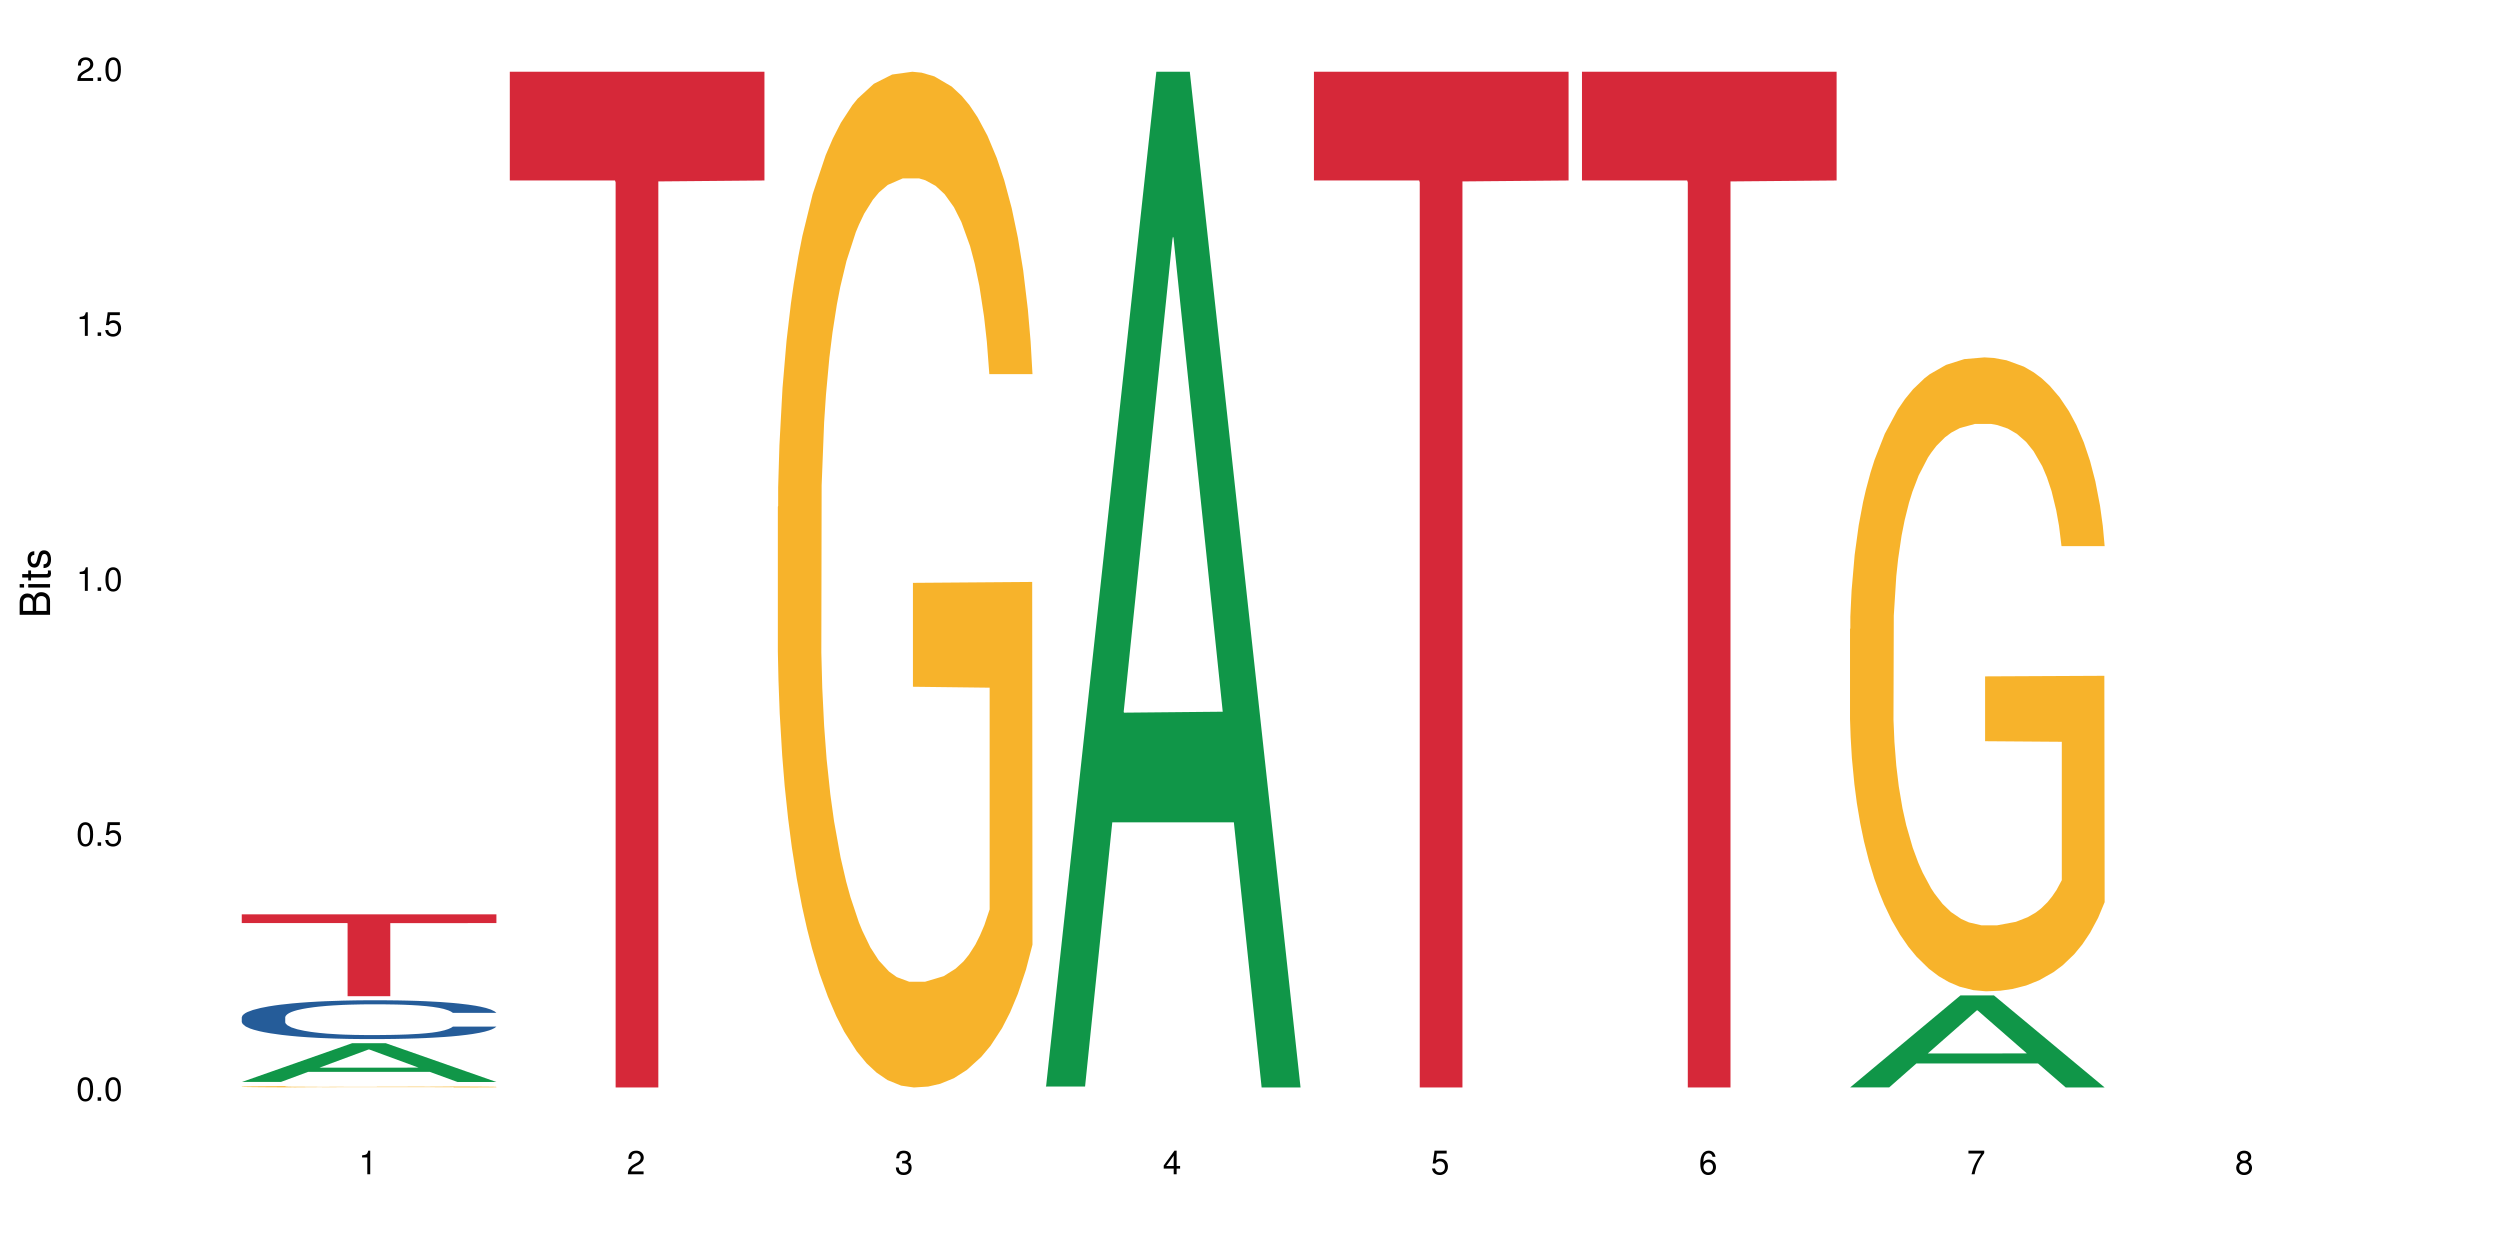 <?xml version="1.0" encoding="UTF-8"?>
<svg xmlns="http://www.w3.org/2000/svg" xmlns:xlink="http://www.w3.org/1999/xlink" width="720pt" height="360pt" viewBox="0 0 720 360" version="1.1">
<defs>
<g>
<symbol overflow="visible" id="glyph0-0">
<path style="stroke:none;" d=""/>
</symbol>
<symbol overflow="visible" id="glyph0-1">
<path style="stroke:none;" d="M 2.641 -6.797 C 2 -6.797 1.422 -6.531 1.078 -6.047 C 0.641 -5.453 0.406 -4.547 0.406 -3.297 C 0.406 -1 1.188 0.219 2.641 0.219 C 4.078 0.219 4.859 -1 4.859 -3.234 C 4.859 -4.562 4.656 -5.438 4.203 -6.047 C 3.844 -6.531 3.281 -6.797 2.641 -6.797 Z M 2.641 -6.047 C 3.547 -6.047 4 -5.125 4 -3.312 C 4 -1.375 3.562 -0.484 2.625 -0.484 C 1.734 -0.484 1.281 -1.422 1.281 -3.281 C 1.281 -5.141 1.734 -6.047 2.641 -6.047 Z M 2.641 -6.047 "/>
</symbol>
<symbol overflow="visible" id="glyph0-2">
<path style="stroke:none;" d="M 1.828 -1 L 0.828 -1 L 0.828 0 L 1.828 0 Z M 1.828 -1 "/>
</symbol>
<symbol overflow="visible" id="glyph0-3">
<path style="stroke:none;" d="M 4.562 -6.797 L 1.062 -6.797 L 0.547 -3.094 L 1.328 -3.094 C 1.719 -3.562 2.047 -3.734 2.578 -3.734 C 3.484 -3.734 4.062 -3.109 4.062 -2.094 C 4.062 -1.125 3.484 -0.531 2.578 -0.531 C 1.828 -0.531 1.375 -0.906 1.188 -1.672 L 0.328 -1.672 C 0.453 -1.109 0.547 -0.844 0.75 -0.594 C 1.125 -0.078 1.828 0.219 2.594 0.219 C 3.969 0.219 4.922 -0.781 4.922 -2.219 C 4.922 -3.562 4.031 -4.484 2.719 -4.484 C 2.25 -4.484 1.859 -4.359 1.469 -4.062 L 1.734 -5.969 L 4.562 -5.969 Z M 4.562 -6.797 "/>
</symbol>
<symbol overflow="visible" id="glyph0-4">
<path style="stroke:none;" d="M 2.484 -4.844 L 2.484 0 L 3.328 0 L 3.328 -6.797 L 2.766 -6.797 C 2.469 -5.75 2.281 -5.609 0.984 -5.453 L 0.984 -4.844 Z M 2.484 -4.844 "/>
</symbol>
<symbol overflow="visible" id="glyph0-5">
<path style="stroke:none;" d="M 4.859 -0.828 L 1.281 -0.828 C 1.359 -1.391 1.672 -1.75 2.5 -2.234 L 3.469 -2.75 C 4.406 -3.266 4.906 -3.969 4.906 -4.812 C 4.906 -5.375 4.672 -5.906 4.266 -6.266 C 3.859 -6.625 3.375 -6.797 2.719 -6.797 C 1.859 -6.797 1.219 -6.5 0.844 -5.922 C 0.609 -5.562 0.5 -5.125 0.484 -4.438 L 1.328 -4.438 C 1.359 -4.906 1.406 -5.188 1.531 -5.406 C 1.75 -5.812 2.188 -6.062 2.703 -6.062 C 3.469 -6.062 4.031 -5.516 4.031 -4.781 C 4.031 -4.25 3.719 -3.797 3.125 -3.438 L 2.234 -2.938 C 0.812 -2.141 0.406 -1.5 0.328 0 L 4.859 0 Z M 4.859 -0.828 "/>
</symbol>
<symbol overflow="visible" id="glyph0-6">
<path style="stroke:none;" d="M 2.125 -3.125 L 2.578 -3.125 C 3.516 -3.125 3.984 -2.703 3.984 -1.891 C 3.984 -1.031 3.469 -0.531 2.578 -0.531 C 1.656 -0.531 1.203 -0.984 1.156 -1.969 L 0.312 -1.969 C 0.344 -1.422 0.438 -1.078 0.609 -0.766 C 0.953 -0.109 1.625 0.219 2.547 0.219 C 3.953 0.219 4.859 -0.609 4.859 -1.906 C 4.859 -2.766 4.516 -3.25 3.703 -3.516 C 4.344 -3.766 4.656 -4.25 4.656 -4.938 C 4.656 -6.109 3.875 -6.797 2.578 -6.797 C 1.203 -6.797 0.484 -6.047 0.453 -4.609 L 1.297 -4.609 C 1.312 -5.016 1.344 -5.25 1.453 -5.453 C 1.641 -5.828 2.062 -6.062 2.594 -6.062 C 3.344 -6.062 3.797 -5.625 3.797 -4.906 C 3.797 -4.422 3.609 -4.141 3.25 -3.984 C 3.016 -3.891 2.719 -3.844 2.125 -3.844 Z M 2.125 -3.125 "/>
</symbol>
<symbol overflow="visible" id="glyph0-7">
<path style="stroke:none;" d="M 3.141 -1.625 L 3.141 0 L 3.984 0 L 3.984 -1.625 L 4.984 -1.625 L 4.984 -2.391 L 3.984 -2.391 L 3.984 -6.797 L 3.359 -6.797 L 0.266 -2.516 L 0.266 -1.625 Z M 3.141 -2.391 L 1 -2.391 L 3.141 -5.359 Z M 3.141 -2.391 "/>
</symbol>
<symbol overflow="visible" id="glyph0-8">
<path style="stroke:none;" d="M 4.781 -5.031 C 4.609 -6.141 3.891 -6.797 2.844 -6.797 C 2.094 -6.797 1.422 -6.438 1.031 -5.828 C 0.609 -5.172 0.406 -4.344 0.406 -3.094 C 0.406 -1.953 0.578 -1.234 0.984 -0.625 C 1.359 -0.078 1.953 0.219 2.703 0.219 C 3.984 0.219 4.922 -0.734 4.922 -2.078 C 4.922 -3.344 4.062 -4.234 2.844 -4.234 C 2.172 -4.234 1.641 -3.969 1.281 -3.469 C 1.281 -5.125 1.828 -6.047 2.797 -6.047 C 3.391 -6.047 3.797 -5.672 3.938 -5.031 Z M 2.734 -3.484 C 3.547 -3.484 4.062 -2.922 4.062 -2 C 4.062 -1.156 3.484 -0.531 2.703 -0.531 C 1.922 -0.531 1.328 -1.188 1.328 -2.047 C 1.328 -2.891 1.906 -3.484 2.734 -3.484 Z M 2.734 -3.484 "/>
</symbol>
<symbol overflow="visible" id="glyph0-9">
<path style="stroke:none;" d="M 4.984 -6.797 L 0.438 -6.797 L 0.438 -5.969 L 4.109 -5.969 C 2.5 -3.656 1.828 -2.234 1.328 0 L 2.219 0 C 2.594 -2.172 3.453 -4.047 4.984 -6.094 Z M 4.984 -6.797 "/>
</symbol>
<symbol overflow="visible" id="glyph0-10">
<path style="stroke:none;" d="M 3.75 -3.578 C 4.453 -4 4.688 -4.344 4.688 -4.984 C 4.688 -6.047 3.844 -6.797 2.641 -6.797 C 1.438 -6.797 0.594 -6.047 0.594 -4.984 C 0.594 -4.359 0.828 -4.016 1.516 -3.578 C 0.734 -3.203 0.359 -2.641 0.359 -1.891 C 0.359 -0.641 1.297 0.219 2.641 0.219 C 3.984 0.219 4.922 -0.641 4.922 -1.875 C 4.922 -2.641 4.531 -3.203 3.75 -3.578 Z M 2.641 -6.047 C 3.359 -6.047 3.812 -5.625 3.812 -4.969 C 3.812 -4.344 3.344 -3.922 2.641 -3.922 C 1.922 -3.922 1.453 -4.344 1.453 -4.984 C 1.453 -5.625 1.922 -6.047 2.641 -6.047 Z M 2.641 -3.203 C 3.484 -3.203 4.062 -2.672 4.062 -1.875 C 4.062 -1.062 3.484 -0.531 2.625 -0.531 C 1.797 -0.531 1.219 -1.078 1.219 -1.875 C 1.219 -2.672 1.797 -3.203 2.641 -3.203 Z M 2.641 -3.203 "/>
</symbol>
<symbol overflow="visible" id="glyph1-0">
<path style="stroke:none;" d=""/>
</symbol>
<symbol overflow="visible" id="glyph1-1">
<path style="stroke:none;" d="M 0 -0.953 L 0 -4.891 C 0 -5.719 -0.234 -6.344 -0.734 -6.797 C -1.188 -7.234 -1.812 -7.469 -2.5 -7.469 C -3.547 -7.469 -4.188 -7 -4.625 -5.875 C -4.984 -6.672 -5.641 -7.094 -6.531 -7.094 C -7.156 -7.094 -7.734 -6.859 -8.141 -6.391 C -8.562 -5.938 -8.75 -5.344 -8.75 -4.5 L -8.75 -0.953 Z M -4.984 -2.062 L -7.766 -2.062 L -7.766 -4.219 C -7.766 -4.844 -7.688 -5.203 -7.453 -5.5 C -7.219 -5.812 -6.859 -5.969 -6.375 -5.969 C -5.906 -5.969 -5.531 -5.812 -5.297 -5.5 C -5.062 -5.203 -4.984 -4.844 -4.984 -4.219 Z M -0.984 -2.062 L -4 -2.062 L -4 -4.781 C -4 -5.328 -3.859 -5.688 -3.578 -5.953 C -3.297 -6.219 -2.922 -6.359 -2.484 -6.359 C -2.062 -6.359 -1.688 -6.219 -1.406 -5.953 C -1.109 -5.688 -0.984 -5.328 -0.984 -4.781 Z M -0.984 -2.062 "/>
</symbol>
<symbol overflow="visible" id="glyph1-2">
<path style="stroke:none;" d="M -6.281 -1.797 L -6.281 -0.797 L 0 -0.797 L 0 -1.797 Z M -8.75 -1.797 L -8.75 -0.797 L -7.484 -0.797 L -7.484 -1.797 Z M -8.75 -1.797 "/>
</symbol>
<symbol overflow="visible" id="glyph1-3">
<path style="stroke:none;" d="M -6.281 -3.047 L -6.281 -2.016 L -8.016 -2.016 L -8.016 -1.016 L -6.281 -1.016 L -6.281 -0.172 L -5.469 -0.172 L -5.469 -1.016 L -0.719 -1.016 C -0.078 -1.016 0.281 -1.453 0.281 -2.234 C 0.281 -2.469 0.25 -2.719 0.188 -3.047 L -0.641 -3.047 C -0.609 -2.922 -0.594 -2.766 -0.594 -2.562 C -0.594 -2.141 -0.719 -2.016 -1.156 -2.016 L -5.469 -2.016 L -5.469 -3.047 Z M -6.281 -3.047 "/>
</symbol>
<symbol overflow="visible" id="glyph1-4">
<path style="stroke:none;" d="M -4.531 -5.25 C -5.766 -5.25 -6.469 -4.422 -6.469 -2.969 C -6.469 -1.516 -5.719 -0.562 -4.547 -0.562 C -3.562 -0.562 -3.094 -1.062 -2.734 -2.562 L -2.516 -3.484 C -2.344 -4.188 -2.094 -4.469 -1.625 -4.469 C -1.047 -4.469 -0.641 -3.875 -0.641 -3 C -0.641 -2.453 -0.797 -2 -1.062 -1.75 C -1.25 -1.594 -1.422 -1.531 -1.875 -1.469 L -1.875 -0.406 C -0.422 -0.453 0.281 -1.266 0.281 -2.922 C 0.281 -4.5 -0.5 -5.516 -1.719 -5.516 C -2.656 -5.516 -3.172 -4.984 -3.469 -3.734 L -3.703 -2.766 C -3.891 -1.953 -4.156 -1.609 -4.594 -1.609 C -5.172 -1.609 -5.547 -2.125 -5.547 -2.938 C -5.547 -3.75 -5.203 -4.172 -4.531 -4.203 Z M -4.531 -5.25 "/>
</symbol>
</g>
</defs>
<g id="surface82426">
<rect x="0" y="0" width="720" height="360" style="fill:rgb(100%,100%,100%);fill-opacity:1;stroke:none;"/>
<path style=" stroke:none;fill-rule:nonzero;fill:rgb(6.275%,58.824%,28.235%);fill-opacity:1;" d="M 69.629 311.602 L 69.707 311.594 L 101.441 300.434 L 111.078 300.434 L 142.965 311.613 L 131.762 311.613 L 123.77 308.695 L 88.746 308.695 L 80.91 311.602 L 69.629 311.602 L 92.117 307.488 L 120.559 307.477 L 106.375 302.262 L 106.219 302.25 L 106.062 302.281 L 92.039 307.477 L 92.117 307.488 Z M 69.629 311.602 "/>
<path style=" stroke:none;fill-rule:nonzero;fill:rgb(14.51%,36.078%,60%);fill-opacity:1;" d="M 69.629 292.945 L 69.719 292.934 L 69.719 292.688 L 69.988 292.301 L 70.613 291.809 L 71.238 291.473 L 72.848 290.871 L 75.086 290.289 L 77.41 289.84 L 79.109 289.574 L 80.629 289.367 L 84.117 288.988 L 86.355 288.797 L 88.77 288.621 L 91.719 288.449 L 93.867 288.348 L 98.695 288.184 L 102.273 288.109 L 105.047 288.082 L 111.039 288.082 L 114.613 288.121 L 117.207 288.172 L 120.07 288.254 L 122.484 288.348 L 126.688 288.57 L 130.445 288.855 L 132.145 289.02 L 134.828 289.336 L 136.883 289.645 L 138.316 289.91 L 139.926 290.289 L 141.355 290.746 L 142.43 291.27 L 142.965 291.707 L 130.445 291.707 L 129.82 291.301 L 129.102 290.984 L 127.762 290.562 L 126.422 290.266 L 124.543 289.973 L 122.844 289.777 L 120.516 289.582 L 118.461 289.461 L 116.312 289.367 L 114.258 289.305 L 110.32 289.246 L 105.762 289.246 L 104.062 289.266 L 100.574 289.348 L 98.695 289.418 L 96.012 289.562 L 94.133 289.695 L 91.898 289.898 L 90.379 290.074 L 88.5 290.34 L 87.16 290.574 L 85.637 290.91 L 84.742 291.168 L 83.938 291.453 L 83.223 291.789 L 82.688 292.148 L 82.328 292.527 L 82.148 292.895 L 82.148 294.477 L 82.328 294.844 L 82.777 295.273 L 83.938 295.898 L 85.637 296.438 L 87.605 296.867 L 89.484 297.176 L 90.559 297.316 L 91.988 297.48 L 94.223 297.688 L 97.445 297.891 L 99.32 297.973 L 102.184 298.055 L 105.137 298.094 L 109.07 298.094 L 112.559 298.055 L 114.883 298.004 L 117.297 297.922 L 120.605 297.746 L 122.664 297.582 L 124.453 297.391 L 125.793 297.195 L 126.688 297.031 L 128.031 296.715 L 129.102 296.367 L 129.906 296.012 L 130.445 295.664 L 142.965 295.664 L 142.43 296.07 L 141.625 296.469 L 140.82 296.766 L 139.566 297.125 L 138.137 297.441 L 136.078 297.797 L 134.379 298.031 L 132.145 298.289 L 130.086 298.484 L 127.852 298.656 L 124.543 298.859 L 122.395 298.965 L 120.07 299.055 L 117.297 299.137 L 113.809 299.207 L 110.055 299.25 L 106.566 299.258 L 102.809 299.238 L 100.035 299.199 L 96.371 299.105 L 91.809 298.922 L 88.5 298.727 L 85.906 298.535 L 83.672 298.328 L 81.168 298.055 L 77.945 297.605 L 75.98 297.258 L 74.637 296.969 L 73.117 296.57 L 72.043 296.215 L 70.793 295.641 L 69.898 294.918 L 69.629 294.355 Z M 69.629 292.945 "/>
<path style=" stroke:none;fill-rule:nonzero;fill:rgb(96.863%,70.196%,16.863%);fill-opacity:1;" d="M 69.629 312.961 L 69.719 312.961 L 69.719 312.953 L 70.078 312.938 L 70.973 312.914 L 72.133 312.895 L 73.387 312.883 L 74.191 312.875 L 75.531 312.863 L 76.695 312.855 L 79.645 312.836 L 83.402 312.82 L 85.461 312.816 L 87.785 312.809 L 91.094 312.801 L 92.613 312.801 L 97.266 312.793 L 102.543 312.789 L 114.703 312.789 L 119.711 312.793 L 122.574 312.797 L 124.809 312.801 L 127.137 312.805 L 129.996 312.812 L 132.68 312.824 L 134.828 312.832 L 136.973 312.844 L 138.762 312.855 L 140.281 312.867 L 141.625 312.883 L 142.43 312.895 L 142.965 312.91 L 130.535 312.91 L 129.82 312.895 L 129.016 312.887 L 127.672 312.875 L 126.332 312.863 L 124.988 312.859 L 122.484 312.848 L 120.34 312.844 L 117.656 312.836 L 115.062 312.832 L 101.289 312.832 L 98.785 312.836 L 96.996 312.84 L 94.492 312.844 L 92.973 312.848 L 89.395 312.863 L 87.605 312.875 L 86.621 312.883 L 85.371 312.895 L 84.477 312.902 L 83.492 312.918 L 82.953 312.93 L 82.238 312.953 L 82.148 313.02 L 82.418 313.035 L 82.953 313.051 L 83.672 313.062 L 84.742 313.078 L 85.816 313.09 L 87.695 313.102 L 89.305 313.113 L 90.559 313.121 L 92.973 313.129 L 93.957 313.133 L 96.281 313.141 L 98.695 313.145 L 101.648 313.148 L 103.883 313.152 L 117.387 313.152 L 120.785 313.148 L 123.109 313.145 L 124.633 313.145 L 126.508 313.137 L 127.852 313.133 L 129.102 313.129 L 130.625 313.125 L 130.625 313.035 L 108.535 313.035 L 108.535 312.992 L 142.875 312.992 L 142.965 313.137 L 141.086 313.148 L 138.762 313.16 L 136.527 313.164 L 134.199 313.172 L 130.891 313.18 L 128.207 313.184 L 124.094 313.188 L 120.34 313.191 L 116.402 313.195 L 105.137 313.195 L 101.199 313.191 L 98.07 313.191 L 95.207 313.188 L 92.344 313.18 L 88.77 313.172 L 86.441 313.168 L 84.027 313.16 L 81.613 313.148 L 79.469 313.141 L 78.035 313.133 L 76.605 313.125 L 75.086 313.113 L 73.652 313.098 L 72.582 313.086 L 71.598 313.074 L 70.883 313.062 L 70.164 313.047 L 69.809 313.031 L 69.629 313.02 Z M 69.629 312.961 "/>
<path style=" stroke:none;fill-rule:nonzero;fill:rgb(83.922%,15.686%,22.353%);fill-opacity:1;" d="M 69.629 263.32 L 142.965 263.32 L 142.965 265.848 L 112.402 265.867 L 112.402 286.906 L 100.105 286.906 L 100.105 265.891 L 99.926 265.848 L 69.629 265.848 Z M 69.629 263.32 "/>
<path style=" stroke:none;fill-rule:nonzero;fill:rgb(83.922%,15.686%,22.353%);fill-opacity:1;" d="M 146.824 20.664 L 220.16 20.664 L 220.16 51.977 L 189.598 52.25 L 189.598 313.195 L 177.301 313.195 L 177.301 52.527 L 177.121 51.977 L 146.824 51.977 Z M 146.824 20.664 "/>
<path style=" stroke:none;fill-rule:nonzero;fill:rgb(96.863%,70.196%,16.863%);fill-opacity:1;" d="M 224.02 145.957 L 224.109 145.691 L 224.109 140.348 L 224.469 128.324 L 225.363 111.762 L 226.523 98.137 L 227.777 87.453 L 228.582 81.84 L 229.926 73.828 L 231.086 67.949 L 234.039 55.926 L 237.793 44.707 L 239.852 39.898 L 242.176 35.355 L 245.484 30.281 L 247.004 28.41 L 251.656 24.137 L 256.934 21.465 L 262.746 20.664 L 265.43 20.93 L 269.098 22 L 274.105 24.938 L 276.965 27.609 L 279.203 30.281 L 281.527 33.754 L 284.391 39.098 L 287.074 45.508 L 289.219 51.918 L 291.367 59.934 L 293.152 68.484 L 294.676 77.832 L 296.016 89.055 L 296.82 98.406 L 297.355 107.754 L 284.926 107.754 L 284.211 98.406 L 283.406 91.191 L 282.062 82.375 L 280.723 75.965 L 279.383 70.887 L 276.875 63.941 L 274.73 59.668 L 272.047 55.926 L 269.453 53.523 L 266.504 51.918 L 264.715 51.387 L 259.973 51.387 L 255.68 53.254 L 253.176 55.395 L 251.387 57.531 L 248.883 61.539 L 247.363 64.742 L 246.469 66.879 L 243.785 75.164 L 241.996 82.641 L 241.016 87.719 L 239.762 95.734 L 238.867 102.945 L 237.883 113.633 L 237.348 121.648 L 236.633 139.812 L 236.543 187.902 L 236.809 198.055 L 237.348 209.008 L 238.062 218.625 L 239.137 228.773 L 240.207 236.523 L 242.086 246.941 L 243.695 253.887 L 244.949 258.43 L 247.363 265.641 L 248.348 268.047 L 250.672 272.855 L 253.086 276.598 L 256.039 279.801 L 258.273 281.406 L 261.852 282.742 L 266.414 282.742 L 271.777 281.137 L 275.176 279 L 277.504 276.863 L 279.023 274.992 L 280.902 272.055 L 282.242 269.383 L 283.496 266.445 L 285.016 261.902 L 285.016 198.055 L 262.926 197.785 L 262.926 167.863 L 297.27 167.598 L 297.355 272.055 L 295.48 279.266 L 293.152 286.215 L 290.918 291.555 L 288.594 296.098 L 285.285 301.176 L 282.602 304.379 L 278.488 308.121 L 274.73 310.523 L 270.797 312.129 L 267.309 312.93 L 263.195 313.195 L 259.527 312.66 L 255.59 311.059 L 252.461 308.922 L 249.598 306.25 L 246.738 302.777 L 243.16 297.168 L 240.836 292.625 L 238.422 287.016 L 236.004 280.336 L 233.859 273.121 L 232.43 267.512 L 230.996 261.102 L 229.477 253.086 L 228.047 244.004 L 226.973 235.723 L 225.988 226.371 L 225.273 217.555 L 224.559 205.531 L 224.199 195.914 L 224.02 187.633 Z M 224.02 145.957 "/>
<path style=" stroke:none;fill-rule:nonzero;fill:rgb(6.275%,58.824%,28.235%);fill-opacity:1;" d="M 301.219 312.922 L 301.297 312.645 L 333.027 20.664 L 342.664 20.664 L 374.555 313.195 L 363.348 313.195 L 355.355 236.836 L 320.336 236.836 L 312.5 312.922 L 301.219 312.922 L 323.703 205.246 L 352.145 204.973 L 337.965 68.457 L 337.809 68.184 L 337.648 69.008 L 323.625 204.973 L 323.703 205.246 Z M 301.219 312.922 "/>
<path style=" stroke:none;fill-rule:nonzero;fill:rgb(83.922%,15.686%,22.353%);fill-opacity:1;" d="M 378.414 20.664 L 451.75 20.664 L 451.75 51.977 L 421.184 52.25 L 421.184 313.195 L 408.887 313.195 L 408.887 52.527 L 408.711 51.977 L 378.414 51.977 Z M 378.414 20.664 "/>
<path style=" stroke:none;fill-rule:nonzero;fill:rgb(83.922%,15.686%,22.353%);fill-opacity:1;" d="M 455.609 20.664 L 528.945 20.664 L 528.945 51.977 L 498.383 52.25 L 498.383 313.195 L 486.086 313.195 L 486.086 52.527 L 485.906 51.977 L 455.609 51.977 Z M 455.609 20.664 "/>
<path style=" stroke:none;fill-rule:nonzero;fill:rgb(6.275%,58.824%,28.235%);fill-opacity:1;" d="M 532.805 313.172 L 532.883 313.145 L 564.617 286.672 L 574.254 286.672 L 606.141 313.195 L 594.938 313.195 L 586.945 306.273 L 551.922 306.273 L 544.086 313.172 L 532.805 313.172 L 555.293 303.406 L 583.734 303.383 L 569.551 291.004 L 569.395 290.98 L 569.238 291.055 L 555.215 303.383 L 555.293 303.406 Z M 532.805 313.172 "/>
<path style=" stroke:none;fill-rule:nonzero;fill:rgb(96.863%,70.196%,16.863%);fill-opacity:1;" d="M 532.805 181.125 L 532.895 180.957 L 532.895 177.621 L 533.254 170.117 L 534.145 159.781 L 535.309 151.277 L 536.562 144.609 L 537.367 141.109 L 538.707 136.105 L 539.871 132.438 L 542.82 124.934 L 546.578 117.934 L 548.637 114.93 L 550.961 112.098 L 554.27 108.93 L 555.789 107.762 L 560.441 105.094 L 565.715 103.426 L 571.531 102.926 L 574.215 103.094 L 577.879 103.762 L 582.887 105.594 L 585.75 107.262 L 587.984 108.93 L 590.312 111.098 L 593.172 114.43 L 595.855 118.434 L 598.004 122.434 L 600.148 127.438 L 601.938 132.773 L 603.457 138.605 L 604.801 145.609 L 605.605 151.445 L 606.141 157.281 L 593.711 157.281 L 592.996 151.445 L 592.188 146.945 L 590.848 141.441 L 589.508 137.441 L 588.164 134.273 L 585.66 129.938 L 583.516 127.27 L 580.832 124.934 L 578.238 123.434 L 575.285 122.434 L 573.496 122.102 L 568.758 122.102 L 564.465 123.27 L 561.961 124.602 L 560.172 125.934 L 557.668 128.438 L 556.148 130.438 L 555.254 131.77 L 552.57 136.941 L 550.781 141.609 L 549.797 144.777 L 548.547 149.777 L 547.652 154.281 L 546.668 160.949 L 546.129 165.949 L 545.414 177.289 L 545.324 207.301 L 545.594 213.637 L 546.129 220.473 L 546.848 226.473 L 547.918 232.809 L 548.992 237.645 L 550.871 244.148 L 552.48 248.484 L 553.734 251.316 L 556.148 255.82 L 557.133 257.32 L 559.457 260.32 L 561.871 262.656 L 564.824 264.656 L 567.059 265.656 L 570.637 266.488 L 575.195 266.488 L 580.562 265.488 L 583.961 264.156 L 586.285 262.82 L 587.809 261.652 L 589.684 259.82 L 591.027 258.152 L 592.277 256.32 L 593.801 253.484 L 593.801 213.637 L 571.707 213.469 L 571.707 194.797 L 606.051 194.629 L 606.141 259.82 L 604.262 264.32 L 601.938 268.656 L 599.703 271.992 L 597.375 274.824 L 594.066 277.992 L 591.383 279.996 L 587.27 282.328 L 583.516 283.828 L 579.578 284.828 L 576.09 285.328 L 571.977 285.496 L 568.309 285.164 L 564.375 284.164 L 561.246 282.828 L 558.383 281.16 L 555.52 278.996 L 551.945 275.492 L 549.617 272.66 L 547.203 269.156 L 544.789 264.988 L 542.645 260.488 L 541.211 256.984 L 539.781 252.984 L 538.262 247.98 L 536.828 242.312 L 535.758 237.145 L 534.773 231.309 L 534.059 225.809 L 533.34 218.305 L 532.984 212.301 L 532.805 207.133 Z M 532.805 181.125 "/>
<g style="fill:rgb(0%,0%,0%);fill-opacity:1;">
  <use xlink:href="#glyph0-1" x="21.957" y="317.019"/>
  <use xlink:href="#glyph0-2" x="27.291" y="317.019"/>
  <use xlink:href="#glyph0-1" x="29.958" y="317.019"/>
</g>
<g style="fill:rgb(0%,0%,0%);fill-opacity:1;">
  <use xlink:href="#glyph0-1" x="21.957" y="243.593"/>
  <use xlink:href="#glyph0-2" x="27.291" y="243.593"/>
  <use xlink:href="#glyph0-3" x="29.958" y="243.593"/>
</g>
<g style="fill:rgb(0%,0%,0%);fill-opacity:1;">
  <use xlink:href="#glyph0-4" x="21.957" y="170.163"/>
  <use xlink:href="#glyph0-2" x="27.291" y="170.163"/>
  <use xlink:href="#glyph0-1" x="29.958" y="170.163"/>
</g>
<g style="fill:rgb(0%,0%,0%);fill-opacity:1;">
  <use xlink:href="#glyph0-4" x="21.957" y="96.737"/>
  <use xlink:href="#glyph0-2" x="27.291" y="96.737"/>
  <use xlink:href="#glyph0-3" x="29.958" y="96.737"/>
</g>
<g style="fill:rgb(0%,0%,0%);fill-opacity:1;">
  <use xlink:href="#glyph0-5" x="21.957" y="23.312"/>
  <use xlink:href="#glyph0-2" x="27.291" y="23.312"/>
  <use xlink:href="#glyph0-1" x="29.958" y="23.312"/>
</g>
<g style="fill:rgb(0%,0%,0%);fill-opacity:1;">
  <use xlink:href="#glyph0-4" x="103.297" y="338.19"/>
</g>
<g style="fill:rgb(0%,0%,0%);fill-opacity:1;">
  <use xlink:href="#glyph0-5" x="180.492" y="338.19"/>
</g>
<g style="fill:rgb(0%,0%,0%);fill-opacity:1;">
  <use xlink:href="#glyph0-6" x="257.688" y="338.19"/>
</g>
<g style="fill:rgb(0%,0%,0%);fill-opacity:1;">
  <use xlink:href="#glyph0-7" x="334.887" y="338.19"/>
</g>
<g style="fill:rgb(0%,0%,0%);fill-opacity:1;">
  <use xlink:href="#glyph0-3" x="412.082" y="338.19"/>
</g>
<g style="fill:rgb(0%,0%,0%);fill-opacity:1;">
  <use xlink:href="#glyph0-8" x="489.277" y="338.19"/>
</g>
<g style="fill:rgb(0%,0%,0%);fill-opacity:1;">
  <use xlink:href="#glyph0-9" x="566.473" y="338.19"/>
</g>
<g style="fill:rgb(0%,0%,0%);fill-opacity:1;">
  <use xlink:href="#glyph0-10" x="643.668" y="338.19"/>
</g>
<g style="fill:rgb(0%,0%,0%);fill-opacity:1;">
  <use xlink:href="#glyph1-1" x="14.412" y="178.016"/>
  <use xlink:href="#glyph1-2" x="14.412" y="170.012"/>
  <use xlink:href="#glyph1-3" x="14.412" y="167.348"/>
  <use xlink:href="#glyph1-4" x="14.412" y="164.012"/>
</g>
</g>
</svg>
